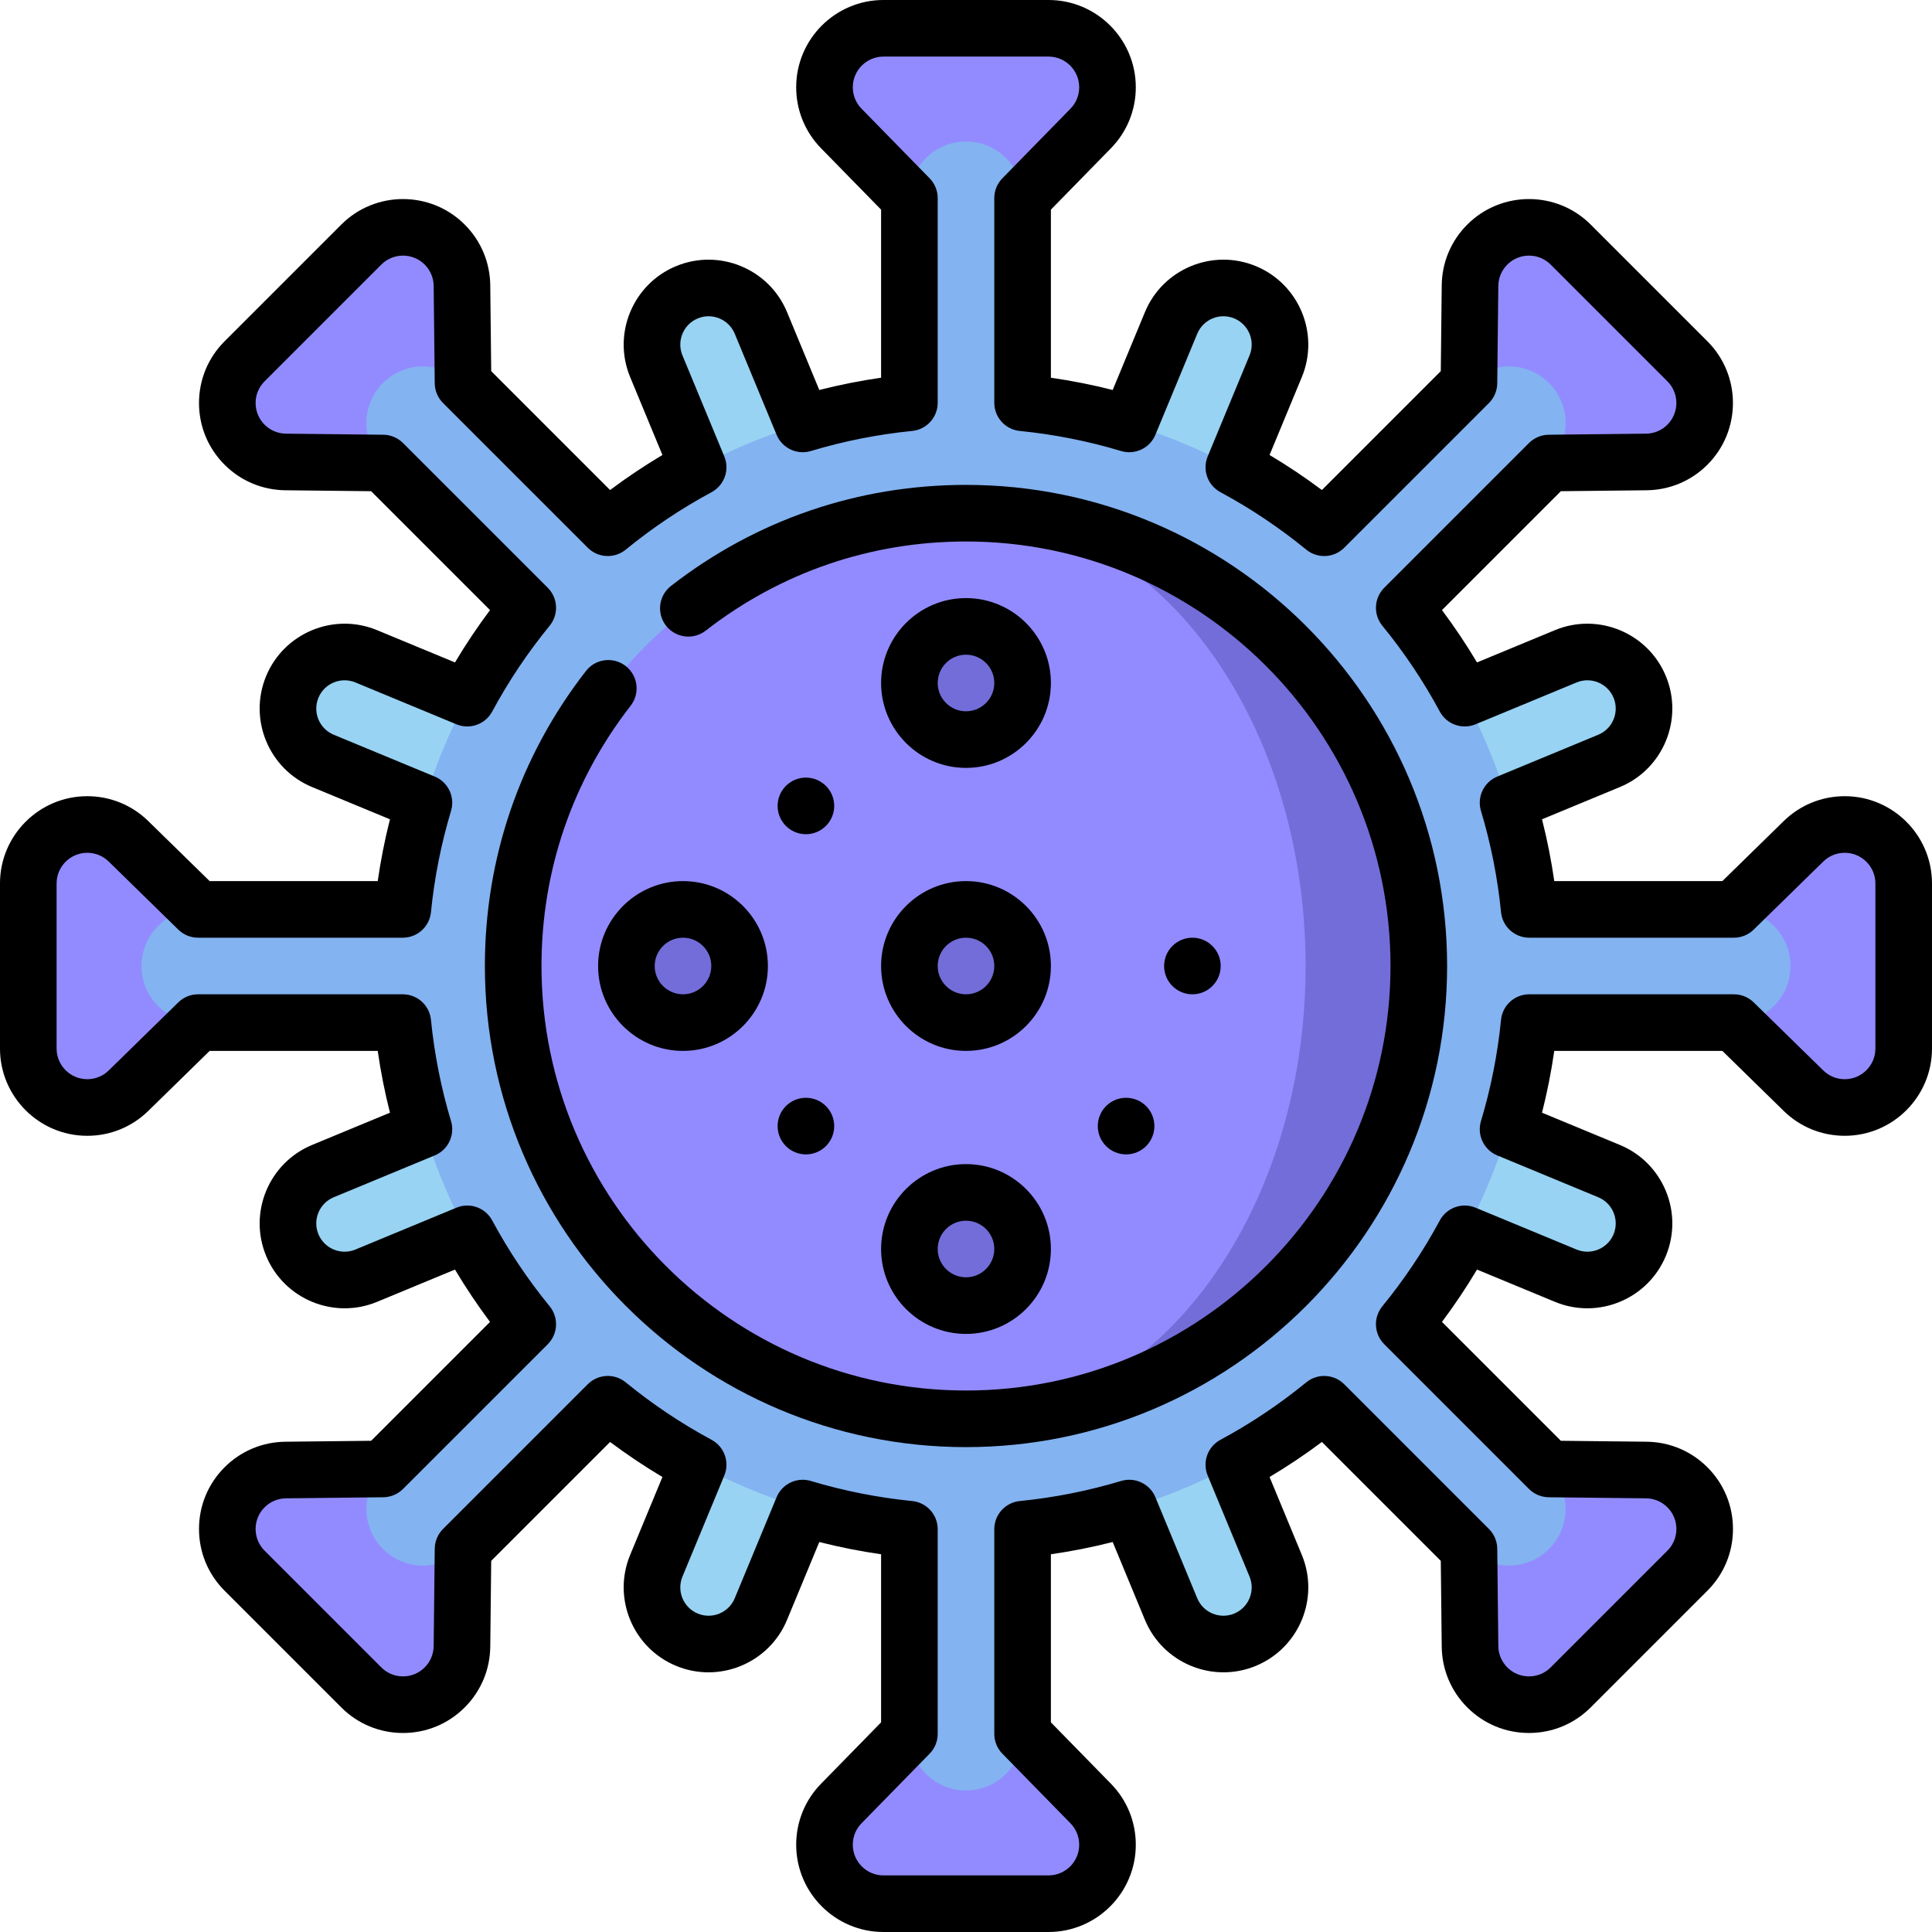 <svg id="Capa_1" enable-background="new 0 0 512 512" height="512" viewBox="0 0 512 512" width="512" xmlns="http://www.w3.org/2000/svg"><g><path d="m277.873 7.5h-43.745c-8.631 0-15.627 6.997-15.627 15.627 0 4.085 1.6 8.008 4.456 10.928l18.043 18.445h30l18.044-18.445c2.857-2.92 4.456-6.843 4.456-10.928 0-8.63-6.997-15.627-15.627-15.627z" fill="#928bff"/><path d="m241 52.5v84.245h30v-84.245c0-8.284-6.716-15-15-15s-15 6.716-15 15z" fill="#83b3f1"/><path d="m173.927 97.055 32.239 77.832 27.716-11.48-32.239-77.832c-3.17-7.654-11.945-11.288-19.598-8.118-7.654 3.17-11.288 11.945-8.118 19.598z" fill="#98d3f3"/><path d="m95.75 64.818-30.932 30.932c-6.103 6.103-6.103 15.998 0 22.1 2.889 2.889 6.794 4.531 10.878 4.576l25.801.284 21.213-21.213-.284-25.801c-.045-4.085-1.688-7.99-4.576-10.878-6.102-6.103-15.997-6.103-22.1 0z" fill="#928bff"/><path d="m101.497 122.71 59.57 59.57 21.213-21.213-59.57-59.57c-5.858-5.858-15.355-5.858-21.213 0s-5.858 15.355 0 21.213z" fill="#83b3f1"/><path d="m85.575 201.644 77.832 32.239 11.48-27.716-77.832-32.239c-7.654-3.17-16.428.464-19.598 8.118-3.17 7.653.464 16.427 8.118 19.598z" fill="#98d3f3"/><path d="m7.5 234.127v43.745c0 8.631 6.997 15.627 15.627 15.627 4.085 0 8.008-1.6 10.928-4.456l18.445-18.043v-30l-18.445-18.044c-2.92-2.857-6.843-4.456-10.928-4.456-8.63 0-15.627 6.997-15.627 15.627z" fill="#928bff"/><path d="m52.5 271h84.245v-30h-84.245c-8.284 0-15 6.716-15 15s6.716 15 15 15z" fill="#83b3f1"/><path d="m97.055 338.073 77.832-32.239-11.48-27.716-77.832 32.239c-7.654 3.17-11.288 11.945-8.118 19.598 3.17 7.654 11.945 11.288 19.598 8.118z" fill="#98d3f3"/><path d="m64.818 416.25 30.933 30.933c6.103 6.103 15.998 6.103 22.1 0 2.889-2.889 4.531-6.794 4.576-10.879l.284-25.801-21.213-21.213-25.801.284c-4.085.045-7.99 1.688-10.879 4.576-6.103 6.102-6.103 15.997 0 22.1z" fill="#928bff"/><path d="m122.71 410.503 59.57-59.57-21.213-21.213-59.57 59.57c-5.858 5.858-5.858 15.355 0 21.213s15.355 5.858 21.213 0z" fill="#83b3f1"/><path d="m201.644 426.425 32.239-77.832-27.716-11.48-32.239 77.832c-3.17 7.654.464 16.428 8.118 19.598 7.653 3.17 16.427-.464 19.598-8.118z" fill="#98d3f3"/><path d="m234.127 504.5h43.745c8.631 0 15.627-6.997 15.627-15.627 0-4.085-1.6-8.008-4.456-10.928l-18.043-18.445h-30l-18.044 18.445c-2.857 2.92-4.456 6.843-4.456 10.928 0 8.63 6.997 15.627 15.627 15.627z" fill="#928bff"/><path d="m271 459.5v-84.245h-30v84.245c0 8.284 6.716 15 15 15s15-6.716 15-15z" fill="#83b3f1"/><path d="m338.073 414.945-32.239-77.832-27.716 11.48 32.239 77.832c3.17 7.654 11.945 11.288 19.598 8.118 7.654-3.17 11.288-11.945 8.118-19.598z" fill="#98d3f3"/><path d="m416.25 447.182 30.933-30.933c6.103-6.103 6.103-15.997 0-22.1-2.889-2.889-6.794-4.531-10.879-4.576l-25.801-.284-21.213 21.213.284 25.801c.045 4.085 1.688 7.99 4.576 10.879 6.102 6.103 15.997 6.103 22.1 0z" fill="#928bff"/><path d="m410.503 389.29-59.57-59.57-21.213 21.213 59.57 59.57c5.858 5.858 15.355 5.858 21.213 0s5.858-15.355 0-21.213z" fill="#83b3f1"/><path d="m426.425 310.356-77.832-32.239-11.48 27.716 77.832 32.239c7.654 3.17 16.428-.464 19.598-8.118 3.17-7.653-.464-16.427-8.118-19.598z" fill="#98d3f3"/><path d="m504.5 277.873v-43.745c0-8.631-6.997-15.627-15.627-15.627-4.085 0-8.008 1.6-10.928 4.456l-18.445 18.043v30l18.445 18.044c2.92 2.857 6.843 4.456 10.928 4.456 8.63 0 15.627-6.997 15.627-15.627z" fill="#928bff"/><path d="m459.5 241h-84.245v30h84.245c8.284 0 15-6.716 15-15s-6.716-15-15-15z" fill="#83b3f1"/><path d="m414.945 173.927-77.832 32.239 11.48 27.716 77.832-32.239c7.654-3.17 11.288-11.945 8.118-19.598-3.17-7.654-11.945-11.288-19.598-8.118z" fill="#98d3f3"/><path d="m447.182 95.75-30.932-30.932c-6.103-6.103-15.998-6.103-22.1 0-2.889 2.889-4.531 6.794-4.576 10.879l-.284 25.801 21.213 21.213 25.801-.284c4.085-.045 7.99-1.688 10.879-4.576 6.102-6.103 6.102-15.998-.001-22.101z" fill="#928bff"/><path d="m389.29 101.497-59.57 59.57 21.213 21.213 59.57-59.57c5.858-5.858 5.858-15.355 0-21.213s-15.356-5.858-21.213 0z" fill="#83b3f1"/><path d="m310.356 85.575-32.239 77.832 27.716 11.48 32.239-77.832c3.17-7.654-.464-16.428-8.118-19.598-7.653-3.17-16.427.464-19.598 8.118z" fill="#98d3f3"/><circle cx="256" cy="256" fill="#83b3f1" r="150"/><path d="m256 136v240c66.274 0 120-53.726 120-120s-53.726-120-120-120z" fill="#736dd9"/><path d="m346 256c0-66.274-40.294-120-90-120-66.274 0-120 53.726-120 120s53.726 120 120 120c49.706 0 90-53.726 90-120z" fill="#928bff"/><g fill="#736dd9"><circle cx="256" cy="256" r="15"/><circle cx="181" cy="256" r="15"/><circle cx="256" cy="181" r="15"/><circle cx="256" cy="331" r="15"/></g><circle cx="213.574" cy="298.426" r="7.5"/><circle cx="298.426" cy="298.426" r="7.5"/><circle cx="316" cy="256" r="7.5"/><circle cx="213.574" cy="213.574" r="7.5"/><path d="m256 278.5c12.407 0 22.5-10.093 22.5-22.5s-10.093-22.5-22.5-22.5-22.5 10.093-22.5 22.5 10.093 22.5 22.5 22.5zm0-30c4.136 0 7.5 3.364 7.5 7.5s-3.364 7.5-7.5 7.5-7.5-3.364-7.5-7.5 3.364-7.5 7.5-7.5z"/><path d="m158.5 256c0 12.407 10.093 22.5 22.5 22.5s22.5-10.093 22.5-22.5-10.093-22.5-22.5-22.5-22.5 10.093-22.5 22.5zm22.5-7.5c4.136 0 7.5 3.364 7.5 7.5s-3.364 7.5-7.5 7.5-7.5-3.364-7.5-7.5 3.364-7.5 7.5-7.5z"/><path d="m256 203.5c12.407 0 22.5-10.093 22.5-22.5s-10.093-22.5-22.5-22.5-22.5 10.093-22.5 22.5 10.093 22.5 22.5 22.5zm0-30c4.136 0 7.5 3.364 7.5 7.5s-3.364 7.5-7.5 7.5-7.5-3.364-7.5-7.5 3.364-7.5 7.5-7.5z"/><path d="m256 353.5c12.407 0 22.5-10.093 22.5-22.5s-10.093-22.5-22.5-22.5-22.5 10.093-22.5 22.5 10.093 22.5 22.5 22.5zm0-30c4.136 0 7.5 3.364 7.5 7.5s-3.364 7.5-7.5 7.5-7.5-3.364-7.5-7.5 3.364-7.5 7.5-7.5z"/><path d="m488.873 211c-6.082 0-11.826 2.342-16.172 6.595l-16.26 15.905h-44.543c-.791-5.507-1.875-10.982-3.246-16.377l20.644-8.55c11.462-4.749 16.924-17.936 12.176-29.398s-17.935-16.923-29.398-12.177l-20.65 8.554c-2.845-4.777-5.949-9.414-9.286-13.871l31.505-31.505 22.743-.25c6.082-.067 11.799-2.472 16.1-6.772 9.017-9.018 9.017-23.69 0-32.707l-30.933-30.933c-9.016-9.017-23.688-9.017-32.707 0-4.3 4.3-6.706 10.018-6.772 16.1l-.25 22.743-31.505 31.505c-4.457-3.337-9.094-6.441-13.871-9.286l8.554-20.65c4.748-11.462-.715-24.649-12.177-29.398-11.461-4.748-24.65.715-29.398 12.177l-8.55 20.643c-5.395-1.37-10.87-2.455-16.377-3.246v-44.543l15.904-16.259c4.254-4.347 6.596-10.091 6.596-16.173 0-12.752-10.375-23.127-23.127-23.127h-43.745c-12.753 0-23.128 10.375-23.128 23.127 0 6.082 2.342 11.826 6.595 16.172l15.905 16.26v44.543c-5.507.791-10.982 1.875-16.377 3.246l-8.55-20.644c-4.748-11.461-17.938-16.922-29.398-12.176-11.462 4.749-16.924 17.936-12.177 29.398l8.554 20.651c-4.777 2.845-9.414 5.948-13.871 9.285l-31.505-31.505-.25-22.743c-.067-6.082-2.472-11.799-6.772-16.1-9.018-9.018-23.69-9.018-32.707 0l-30.932 30.933c-4.368 4.368-6.774 10.176-6.774 16.354s2.406 11.985 6.774 16.354c4.3 4.3 10.018 6.706 16.099 6.772l22.743.25 31.505 31.505c-3.337 4.458-6.441 9.094-9.285 13.871l-20.651-8.554c-11.462-4.748-24.649.715-29.398 12.177-4.748 11.462.715 24.65 12.177 29.398l20.643 8.55c-1.37 5.395-2.455 10.871-3.246 16.377h-44.543l-16.259-15.905c-4.347-4.254-10.091-6.596-16.173-6.596-12.752 0-23.127 10.375-23.127 23.127v43.745c0 12.753 10.375 23.128 23.127 23.128 6.082 0 11.826-2.342 16.172-6.595l16.26-15.905h44.543c.791 5.506 1.875 10.982 3.246 16.377l-20.643 8.55c-11.462 4.748-16.925 17.936-12.177 29.398 4.749 11.462 17.935 16.924 29.398 12.177l20.651-8.554c2.844 4.776 5.948 9.413 9.285 13.871l-31.505 31.505-22.743.25c-6.082.067-11.8 2.472-16.099 6.772-4.368 4.368-6.774 10.176-6.774 16.354 0 6.177 2.406 11.985 6.774 16.353l30.932 30.933c4.368 4.368 10.176 6.774 16.354 6.774s11.985-2.406 16.354-6.774c4.3-4.3 6.706-10.018 6.772-16.099l.25-22.743 31.505-31.505c4.458 3.337 9.094 6.441 13.871 9.285l-8.554 20.651c-4.748 11.462.715 24.649 12.177 29.398 11.463 4.749 24.65-.714 29.398-12.177l8.55-20.643c5.395 1.37 10.871 2.455 16.377 3.246v44.543l-15.906 16.258c-4.253 4.348-6.595 10.091-6.595 16.173 0 12.752 10.375 23.127 23.127 23.127h43.745c12.753 0 23.128-10.375 23.128-23.127 0-6.082-2.342-11.825-6.595-16.173l-15.905-16.259v-44.543c5.506-.791 10.982-1.875 16.377-3.246l8.55 20.643c4.749 11.462 17.938 16.924 29.398 12.177 11.462-4.749 16.924-17.936 12.177-29.398l-8.554-20.651c4.776-2.844 9.413-5.948 13.871-9.285l31.505 31.505.25 22.743c.067 6.082 2.472 11.799 6.772 16.099 4.368 4.368 10.176 6.774 16.354 6.774s11.985-2.406 16.353-6.774l30.933-30.932c4.368-4.368 6.774-10.176 6.774-16.354s-2.406-11.986-6.773-16.353c-4.3-4.301-10.018-6.706-16.1-6.773l-22.743-.25-31.505-31.505c3.337-4.457 6.44-9.093 9.285-13.871l20.651 8.554c11.462 4.749 24.649-.715 29.398-12.177 4.748-11.462-.714-24.649-12.177-29.398l-20.643-8.55c1.37-5.395 2.455-10.87 3.246-16.377h44.543l16.258 15.904c4.347 4.253 10.091 6.596 16.173 6.596 12.752.001 23.127-10.374 23.127-23.126v-43.745c0-12.753-10.375-23.128-23.127-23.128zm8.127 66.873c0 4.481-3.646 8.127-8.127 8.127-2.137 0-4.155-.823-5.683-2.318l-18.445-18.043c-1.401-1.371-3.284-2.139-5.245-2.139h-54.245c-3.855 0-7.083 2.923-7.463 6.759-.901 9.076-2.691 18.109-5.32 26.848-1.109 3.688.754 7.616 4.312 9.09l26.771 11.089c3.821 1.583 5.642 5.979 4.059 9.799-1.582 3.821-5.978 5.642-9.799 4.059l-26.776-11.091c-3.557-1.474-7.651-.015-9.475 3.375-4.318 8.024-9.442 15.678-15.229 22.749-2.44 2.982-2.224 7.329.501 10.053l38.363 38.363c1.386 1.386 3.26 2.175 5.221 2.196l25.801.284c2.138.023 4.146.869 5.658 2.38 1.535 1.535 2.38 3.576 2.38 5.747 0 2.17-.845 4.211-2.38 5.747l-30.933 30.933c-1.535 1.535-3.576 2.38-5.746 2.38-2.171 0-4.212-.845-5.747-2.38-1.511-1.511-2.356-3.521-2.38-5.658l-.284-25.801c-.021-1.96-.81-3.834-2.196-5.221l-38.363-38.363c-2.724-2.724-7.07-2.942-10.053-.501-7.074 5.788-14.728 10.912-22.75 15.229-3.39 1.824-4.848 5.918-3.375 9.475l11.091 26.776c1.583 3.821-.238 8.217-4.059 9.799-3.821 1.583-8.217-.238-9.799-4.059l-11.089-26.771c-1.474-3.558-5.4-5.422-9.089-4.312-8.742 2.629-17.775 4.419-26.849 5.32-3.836.381-6.759 3.608-6.759 7.463v54.244c0 1.96.768 3.843 2.139 5.245l18.043 18.444c1.495 1.528 2.318 3.546 2.318 5.684 0 4.481-3.646 8.127-8.127 8.127h-43.745c-4.481 0-8.127-3.646-8.127-8.127 0-2.137.823-4.156 2.318-5.684l18.043-18.444c1.371-1.401 2.139-3.284 2.139-5.245v-54.245c0-3.855-2.923-7.083-6.759-7.463-9.073-.901-18.106-2.691-26.849-5.32-.718-.216-1.445-.319-2.161-.319-2.963 0-5.741 1.767-6.928 4.631l-11.089 26.771c-1.583 3.821-5.978 5.642-9.799 4.059-3.82-1.583-5.642-5.979-4.059-9.799l11.091-26.776c1.473-3.556.015-7.65-3.375-9.475-8.023-4.317-15.677-9.441-22.75-15.229-2.982-2.441-7.329-2.224-10.053.501l-38.362 38.364c-1.386 1.386-2.175 3.26-2.196 5.221l-.284 25.801c-.023 2.137-.869 4.146-2.38 5.658-1.535 1.535-3.576 2.38-5.747 2.38-2.17 0-4.211-.845-5.747-2.38l-30.933-30.933c-1.535-1.535-2.38-3.576-2.38-5.746 0-2.171.845-4.212 2.381-5.748 1.511-1.511 3.52-2.356 5.657-2.379l25.801-.284c1.96-.021 3.834-.81 5.221-2.196l38.363-38.363c2.725-2.725 2.941-7.071.501-10.053-5.788-7.073-10.911-14.727-15.229-22.75-1.824-3.39-5.918-4.847-9.475-3.375l-26.776 11.091c-3.822 1.583-8.217-.239-9.799-4.059-1.583-3.821.238-8.217 4.059-9.799l26.771-11.089c3.558-1.474 5.421-5.402 4.312-9.089-2.629-8.742-4.419-17.775-5.32-26.849-.381-3.836-3.608-6.759-7.463-6.759h-54.244c-1.96 0-3.843.768-5.245 2.139l-18.445 18.044c-1.527 1.494-3.545 2.317-5.683 2.317-4.481 0-8.127-3.646-8.127-8.127v-43.745c0-4.481 3.646-8.127 8.127-8.127 2.137 0 4.155.823 5.683 2.318l18.445 18.043c1.401 1.371 3.284 2.139 5.245 2.139h54.245c3.855 0 7.083-2.923 7.463-6.759.901-9.073 2.691-18.106 5.32-26.849 1.109-3.688-.754-7.616-4.312-9.089l-26.771-11.089c-3.821-1.583-5.642-5.979-4.059-9.799s5.978-5.642 9.799-4.059l26.776 11.091c3.554 1.472 7.65.014 9.475-3.375 4.317-8.023 9.441-15.677 15.229-22.75 2.44-2.982 2.224-7.328-.501-10.053l-38.364-38.363c-1.386-1.386-3.26-2.175-5.221-2.196l-25.801-.284c-2.137-.023-4.146-.869-5.658-2.38-1.535-1.535-2.38-3.576-2.38-5.747 0-2.17.845-4.211 2.38-5.747l30.933-30.933c3.169-3.169 8.325-3.168 11.494 0 1.511 1.511 2.356 3.521 2.38 5.658l.284 25.801c.021 1.96.81 3.834 2.196 5.221l38.363 38.363c2.724 2.724 7.07 2.941 10.053.501 7.071-5.787 14.725-10.91 22.749-15.229 3.39-1.824 4.848-5.918 3.375-9.475l-11.091-26.776c-1.583-3.821.238-8.217 4.059-9.799 3.822-1.583 8.217.239 9.799 4.059l11.089 26.771c1.474 3.557 5.4 5.42 9.09 4.312 8.739-2.629 17.772-4.419 26.848-5.32 3.836-.381 6.759-3.608 6.759-7.463v-54.244c0-1.96-.768-3.843-2.139-5.245l-18.044-18.445c-1.494-1.527-2.317-3.545-2.317-5.683 0-4.481 3.646-8.127 8.127-8.127h43.745c4.481 0 8.127 3.646 8.127 8.127 0 2.137-.823 4.155-2.318 5.683l-18.043 18.445c-1.371 1.401-2.139 3.284-2.139 5.245v54.245c0 3.855 2.923 7.083 6.759 7.463 9.076.901 18.109 2.691 26.848 5.32 3.69 1.109 7.617-.754 9.09-4.312l11.089-26.771c1.582-3.821 5.978-5.642 9.799-4.059 3.82 1.583 5.642 5.979 4.059 9.799l-11.091 26.776c-1.473 3.556-.015 7.65 3.375 9.475 8.023 4.318 15.677 9.441 22.749 15.229 2.982 2.441 7.33 2.224 10.053-.501l38.363-38.363c1.386-1.386 2.175-3.26 2.196-5.221l.284-25.801c.023-2.138.869-4.147 2.38-5.658 3.168-3.169 8.325-3.169 11.494 0l30.933 30.933c3.168 3.169 3.168 8.325 0 11.494-1.511 1.511-3.521 2.356-5.658 2.38l-25.801.284c-1.96.021-3.834.81-5.221 2.196l-38.363 38.363c-2.725 2.725-2.941 7.071-.501 10.053 5.787 7.072 10.911 14.726 15.229 22.749 1.824 3.39 5.919 4.847 9.475 3.375l26.776-11.091c3.822-1.583 8.217.238 9.799 4.059 1.583 3.821-.238 8.217-4.059 9.799l-26.771 11.089c-3.558 1.474-5.421 5.402-4.312 9.09 2.629 8.739 4.419 17.772 5.32 26.848.381 3.836 3.608 6.759 7.463 6.759h54.245c1.96 0 3.843-.768 5.245-2.139l18.445-18.044c1.527-1.494 3.545-2.317 5.683-2.317 4.481 0 8.127 3.646 8.127 8.127z"/><path d="m256 128.5c-28.606 0-55.642 9.262-78.184 26.785-3.27 2.542-3.86 7.254-1.318 10.524s7.253 3.86 10.524 1.318c19.885-15.457 43.737-23.627 68.978-23.627 62.033 0 112.5 50.467 112.5 112.5s-50.467 112.5-112.5 112.5-112.5-50.467-112.5-112.5c0-25.241 8.17-49.093 23.628-68.978 2.542-3.271 1.952-7.982-1.318-10.524-3.271-2.542-7.982-1.951-10.524 1.318-17.524 22.542-26.786 49.578-26.786 78.184 0 70.304 57.196 127.5 127.5 127.5s127.5-57.196 127.5-127.5-57.196-127.5-127.5-127.5z"/></g></svg>
